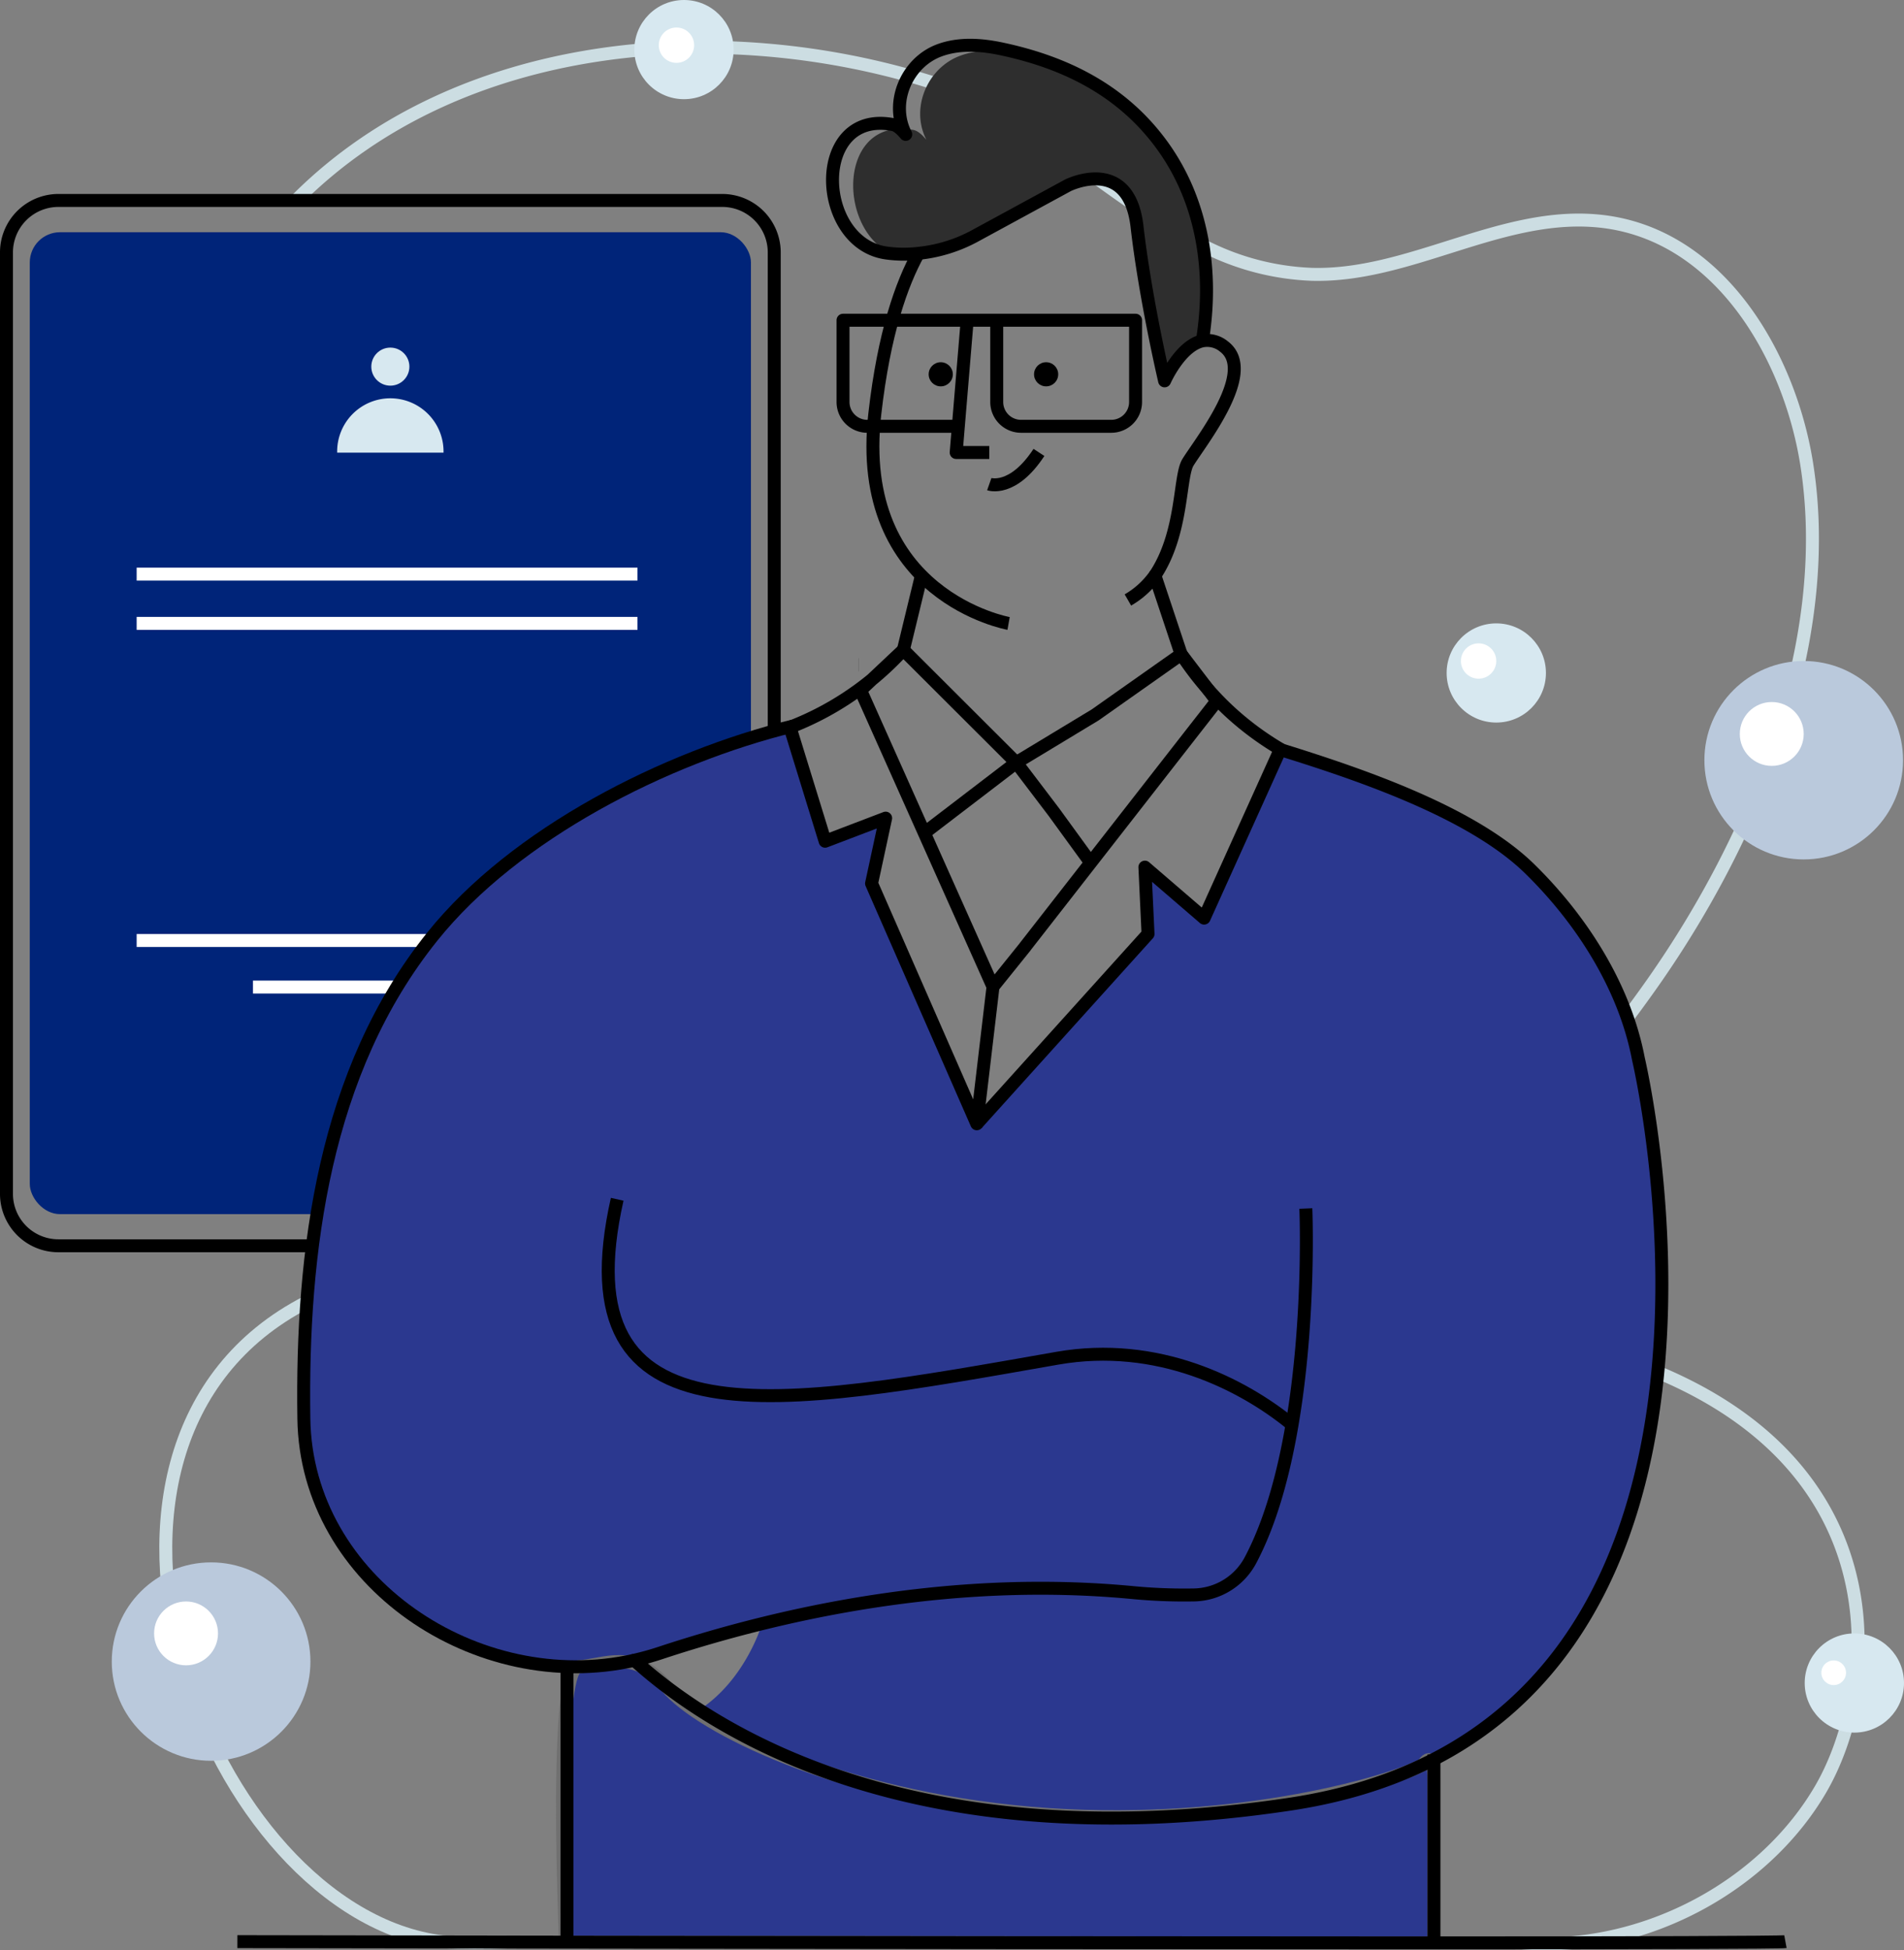 <svg xmlns="http://www.w3.org/2000/svg" width="440.882" height="451.538" viewBox="0 0 440.882 451.538">
  <rect x="0" y="0" width="440.882" height="451.538" fill="#808080" stroke="none"/>
  <g id="Medical_profession_doctor_hospital_healthcare_health_man_care_report_treatment" data-name="Medical, profession | doctor, hospital, healthcare, health, man, care, report, treatment" transform="translate(1.5)">
    <g id="Group">
      <g id="Group-2" data-name="Group" transform="translate(0 10.948)">
        <g id="Group-3" data-name="Group" transform="translate(36.89 0)">
          <path id="Path" d="M0,35.465c.176-.207.383-.4.575-.6C38.07-2.324,98.66-7.106,147.041,8.069c23.653,7.412,42.209,28.241,64.447,38.576a59.753,59.753,0,0,0,23.727,5.919c22.312.611,43.151-14.123,65.4-12.428,28.409,2.125,45.141,30.818,49.184,56.323,6.671,42.173-12.651,87.932-36.708,121.625-13.2,18.512-28.063,35.6-42.321,53.262-11.06,13.746-18.349,34.537-3.724,48.82,19.418,18.953,25.393-22.991,48.285-13.416,56.994,23.831,50.492,74.92,37.554,96.79-11.81,20.005-34.58,33.427-57.8,35.324a67.649,67.649,0,0,1-11.076,0" transform="translate(30.159)" fill="none" stroke="#ccdde2" stroke-miterlimit="10" stroke-width="3"/>
          <path id="Path-2" data-name="Path" d="M0,0V.175c0,3.905,17.311,18.8,19.918,21.557" transform="translate(132.883 301.691)" fill="none" stroke="#ccdde2" stroke-miterlimit="10" stroke-width="3"/>
          <path id="Path-3" data-name="Path" d="M79.018,148.192c-5.251.175-10.214.154-14.928-.037C9.538,141.465-31.5,32.943,32.691,0" transform="translate(0 290.479)" fill="none" stroke="#ccdde2" stroke-miterlimit="10" stroke-width="3"/>
        </g>
        <path id="Path-4" data-name="Path" d="M177.78,121.965V12.014A12.037,12.037,0,0,0,165.751,0H12A12.037,12.037,0,0,0,0,12.014V230.02a12.016,12.016,0,0,0,12.029,11.992H165.778a11.355,11.355,0,0,0,4.352-.834" transform="translate(0 35.46)" fill="none" stroke="#000" stroke-linecap="round" stroke-linejoin="round" stroke-miterlimit="10" stroke-width="3"/>
      </g>
      <rect id="Rectangle" width="166.991" height="227.331" rx="7" transform="translate(5.395 53.767)" fill="#002479"/>
      <ellipse id="Oval" cx="4.41" cy="4.405" rx="4.41" ry="4.405" transform="translate(84.477 80.478)" fill="#d7e8f0"/>
      <path id="Path-5" data-name="Path" d="M0,12.556a12.316,12.316,0,1,1,24.626,0Z" transform="translate(76.574 92.246)" fill="#d7e8f0"/>
      <g id="Group-4" data-name="Group" transform="translate(30.143 132.921)">
        <path id="Path-6" data-name="Path" d="M0,.49H115.972" transform="translate(0 -0.49)" fill="none" stroke="#fff" stroke-miterlimit="10" stroke-width="3"/>
        <path id="Path-7" data-name="Path" d="M0,.49H115.972" transform="translate(0 10.913)" fill="none" stroke="#fff" stroke-miterlimit="10" stroke-width="3"/>
        <path id="Path-8" data-name="Path" d="M0,.49H115.972" transform="translate(0 84.334)" fill="none" stroke="#fff" stroke-miterlimit="10" stroke-width="3"/>
        <path id="Path-9" data-name="Path" d="M0,.49H62.1" transform="translate(26.935 95.115)" fill="none" stroke="#fff" stroke-miterlimit="10" stroke-width="3"/>
      </g>
      <g id="Group_1" data-name="Group 1" transform="translate(53.461 10.479)">
        <path id="Shape" d="M142.846,248.346c-32.3-6.254-51.2-20.6-51.2-20.6,10.789-7.025,14.513-19.931,14.513-19.931l.266-.1c-8.2,1.817-16.024,3.89-21.408,6.111-17.274,7.109-38.49,1.8-38.49,1.8C1.37,203.463-2.179,167.464.774,133.325S12.829,59.372,44.611,33.831,113.293,0,113.293,0l7.485,26.673,14.013-5.361L131.514,36.44l24.594,53.772L195.02,48.7l-.213-16.042,14.183,10.76s9.449-20.93,12.651-28.012,3.336-9.952,3.336-9.952C244.224,9.341,274.07,25.4,274.07,25.4,324.77,54.7,313.6,149.579,313.6,149.579s-1.4,49.144-35.8,78.953c-21.5,18.627-56.2,24.153-87.1,24.153A261.838,261.838,0,0,1,142.846,248.346Z" transform="translate(15.335 157.623)" fill="#2b388f"/>
        <path id="Path-10" data-name="Path" d="M201.761,27.781V65.135c-60.382,0-142.077-.1-201.1-.17C-.065,45.741-1.214,1.517,3.67,1.2,9.921.821,16.533-3.18,24.162,5.916s39.565,25.366,84.3,29.192,82.461-6.7,90.84-11.254C199.309,23.86,201.761,19.492,201.761,27.781Z" transform="translate(75.296 374.203)" fill="#2b388f" stroke="#707070" stroke-width="3"/>
        <path id="Path-11" data-name="Path" d="M80.847,67.193a10.446,10.446,0,0,0-5.41,3.884,26.44,26.44,0,0,0-3.33,5.367s-4.49-19.128-6.384-35.722c-.633-5.4-2.527-8.289-4.831-9.745-4.751-3.007-11.172.207-11.172.207l-21.333,11.6a34.824,34.824,0,0,1-13.247,4.134,28.62,28.62,0,0,1-6.538,0C-3.152,41.12-3.322,18.23,10.957,18.071a13.727,13.727,0,0,1,1.208,1.281q-.309-.632-.575-1.259a14.808,14.808,0,0,1,2.378.266c1.17.228,2.261,1.435,2.99,2.279-3.793-7.354.25-16.62,7.725-19.431C29.226-.5,34.307-.176,39.047.823c.75.149,1.495.324,2.245.531,11.885,3.581,22.291,9.8,29.978,20.191C81,34.686,83.432,51.322,80.847,67.193Z" transform="translate(142.6 1.254)" fill="#2e2e2e"/>
        <g id="Group-5" data-name="Group" transform="translate(15.356 0)">
          <path id="Path-12" data-name="Path" d="M2.074,0C-10.944,57.917,39.027,48.214,103.964,36.8c23.2-4.075,42.943,5.983,54.381,15.367" transform="translate(70.521 267.181)" fill="none" stroke="#000" stroke-linejoin="round" stroke-miterlimit="10" stroke-width="3"/>
          <path id="Path-13" data-name="Path" d="M113.272,0C83.762,7.253,48.947,24.846,29.8,48.724,4.722,79.941-.529,121.45.04,160.307.572,198.272,40.4,224.494,76.558,216.29" transform="translate(0 157.618)" fill="none" stroke="#000" stroke-linejoin="round" stroke-miterlimit="10" stroke-width="3"/>
          <path id="Path-14" data-name="Path" d="M.47.49H.492" transform="translate(128.086 142.946)" fill="none" stroke="#000" stroke-linejoin="round" stroke-miterlimit="10" stroke-width="3"/>
          <path id="Path-15" data-name="Path" d="M155.489,106.264s1.064,25.127-3.192,50.026c-1.931,11.365-4.969,22.683-9.709,31.546a15.117,15.117,0,0,1-12.97,7.891,125.758,125.758,0,0,1-14.561-.579c-41.7-3.911-80.779,4.671-109.279,14.1Q2.9,210.19,0,210.843c17.976,16.291,64.224,46.408,151.664,33.347,117.573-17.534,80.827-172.6,80.827-172.6C229.3,54.888,219.329,39.378,207.343,27.63c-13.577-13.284-39.9-22.067-57.8-27.63" transform="translate(76.569 163.054)" fill="none" stroke="#000" stroke-linejoin="round" stroke-miterlimit="10" stroke-width="3"/>
          <path id="Path-16" data-name="Path" d="M31.421,85.706S-4.351,79.33.442,37.194C2.57,18.448,6.672,6.982,10.55,0" transform="translate(131.806 48.155)" fill="none" stroke="#000" stroke-linejoin="round" stroke-miterlimit="10" stroke-width="3"/>
          <path id="Path-17" data-name="Path" d="M74.646,122.778c6.607-9.862,5.6-22.954,7.672-26.248,3.192-5.112,15.96-21.057,8.3-26.8a6.048,6.048,0,0,0-4.985-1.286c-5.155,1.148-8.741,9.251-8.741,9.251s-4.485-19.128-6.384-35.728S54.5,32.433,54.5,32.433l-21.333,11.6a34.712,34.712,0,0,1-13.247,4.139,29.349,29.349,0,0,1-7.32-.058C-3.894,45.987-4.958,14.8,13.96,18.357c1.17.228,2.261,1.435,2.99,2.279-3.8-7.354.25-16.62,7.725-19.431C29.218-.5,34.3-.176,39.039.823c14.8,3.119,27.85,9.564,37.017,21.976,9.736,13.151,12.172,29.787,9.576,45.659" transform="translate(122.459)" fill="none" stroke="#000" stroke-linejoin="round" stroke-miterlimit="10" stroke-width="3"/>
          <path id="Path-18" data-name="Path" d="M7.666,30.632H0l.5-6.068L2.548,0" transform="translate(151.092 63.655)" fill="none" stroke="#000" stroke-linejoin="round" stroke-miterlimit="10" stroke-width="3"/>
          <path id="Path-19" data-name="Path" d="M26.685,24.559H5.629A5.625,5.625,0,0,1,0,18.937V0H35.591V18.937a5.63,5.63,0,0,0,5.634,5.622H62.106a5.63,5.63,0,0,0,5.634-5.622V0H35.591" transform="translate(124.891 63.66)" fill="none" stroke="#000" stroke-linejoin="round" stroke-miterlimit="10" stroke-width="3"/>
          <path id="Path-20" data-name="Path" d="M0,7.343S5.432,9.256,11.5,0" transform="translate(158.758 94.265)" fill="none" stroke="#000" stroke-linejoin="round" stroke-miterlimit="10" stroke-width="3"/>
          <path id="Path-21" data-name="Path" d="M0,108.7,39.645,64.755l-.724-15.473,13.71,11.8L70.246,22.077l.048-.1a69.027,69.027,0,0,1-11.986-8.932q-2.527-2.37-4.788-4.952a69.024,69.024,0,0,1-4.969-6.344L47.311,0" transform="translate(155.869 140.997)" fill="none" stroke="#000" stroke-linejoin="round" stroke-miterlimit="10" stroke-width="3"/>
          <path id="Path-22" data-name="Path" d="M22.248,47.763,14.087,36.535,5.384,25.08,23.653,14.038,43.571,0l6.177,8.092,2.075,2.726-5.038,6.445L7.443,67.7v.021L0,76.96" transform="translate(159.625 140.997)" fill="none" stroke="#000" stroke-linejoin="round" stroke-miterlimit="10" stroke-width="3"/>
          <path id="Path-23" data-name="Path" d="M31.106,42.391l21.28-16.28L26.244.016l-9.906,9.33,30.67,68.645-3.751,31.727L18.886,54.08l3.261-15.122L8.134,44.3,0,17.912A69.167,69.167,0,0,0,24.775,1.53L26.254,0" transform="translate(112.612 139.982)" fill="none" stroke="#000" stroke-linejoin="round" stroke-miterlimit="10" stroke-width="3"/>
          <path id="Path-24" data-name="Path" d="M12.327,18.241,6.251,0A19.888,19.888,0,0,1,0,5.669" transform="translate(190.854 122.756)" fill="none" stroke="#000" stroke-linejoin="round" stroke-miterlimit="10" stroke-width="3"/>
          <path id="Path-25" data-name="Path" d="M4.176,0,0,17.226" transform="translate(138.867 122.756)" fill="none" stroke="#000" stroke-linejoin="round" stroke-miterlimit="10" stroke-width="3"/>
        </g>
        <ellipse id="Oval-2" data-name="Oval" cx="2.798" cy="2.795" rx="2.798" ry="2.795" transform="translate(184.478 73.384)"/>
        <ellipse id="Oval-3" data-name="Oval" cx="2.798" cy="2.795" rx="2.798" ry="2.795" transform="translate(160.075 73.384)"/>
        <g id="Group-6" data-name="Group" transform="translate(0 375.353)">
          <path id="Path-26" data-name="Path" d="M.49,43.613V0" transform="translate(276.588 20.372)" fill="none" stroke="#000" stroke-linejoin="round" stroke-miterlimit="10" stroke-width="3"/>
          <path id="Path-27" data-name="Path" d="M.49,63.831V0" transform="translate(75.837 0)" fill="none" stroke="#000" stroke-linejoin="round" stroke-miterlimit="10" stroke-width="3"/>
          <path id="Path-28" data-name="Path" d="M0,.225S31.569.284,75.965.342c59.052.074,140.731.17,201.1.17,46.54,0,80.391-.1,81.4-.287" transform="translate(0 63.472)" fill="none" stroke="#000" stroke-linejoin="round" stroke-miterlimit="10" stroke-width="3"/>
        </g>
      </g>
      <ellipse id="Oval-4" data-name="Oval" cx="22.999" cy="22.97" rx="22.999" ry="22.97" transform="translate(393.162 153.033)" fill="#bac9dc"/>
      <ellipse id="Oval-5" data-name="Oval" cx="7.4" cy="7.391" rx="7.4" ry="7.391" transform="translate(401.36 162.533)" fill="#fff"/>
      <ellipse id="Oval-6" data-name="Oval" cx="22.999" cy="22.97" rx="22.999" ry="22.97" transform="translate(24.382 361.719)" fill="#bac9dc"/>
      <ellipse id="Oval-7" data-name="Oval" cx="11.497" cy="11.482" rx="11.497" ry="11.482" transform="translate(333.476 144.324)" fill="#d7e8f0"/>
      <ellipse id="Oval-8" data-name="Oval" cx="7.4" cy="7.391" rx="7.4" ry="7.391" transform="translate(34.181 370.773)" fill="#fff"/>
      <ellipse id="Oval-9" data-name="Oval" cx="11.497" cy="11.482" rx="11.497" ry="11.482" transform="translate(416.389 378.169)" fill="#d7e8f0"/>
      <ellipse id="Oval-10" data-name="Oval" cx="4.096" cy="4.091" rx="4.096" ry="4.091" transform="translate(336.78 148.947)" fill="#fff"/>
      <ellipse id="Oval-11" data-name="Oval" cx="2.857" cy="2.853" rx="2.857" ry="2.853" transform="translate(420.246 384.423)" fill="#fff"/>
      <ellipse id="Oval-12" data-name="Oval" cx="11.497" cy="11.482" rx="11.497" ry="11.482" transform="translate(145.386)" fill="#d7e8f0"/>
      <ellipse id="Oval-13" data-name="Oval" cx="4.096" cy="4.091" rx="4.096" ry="4.091" transform="translate(151.041 6.371)" fill="#fff"/>
    </g>
  </g>
</svg>
